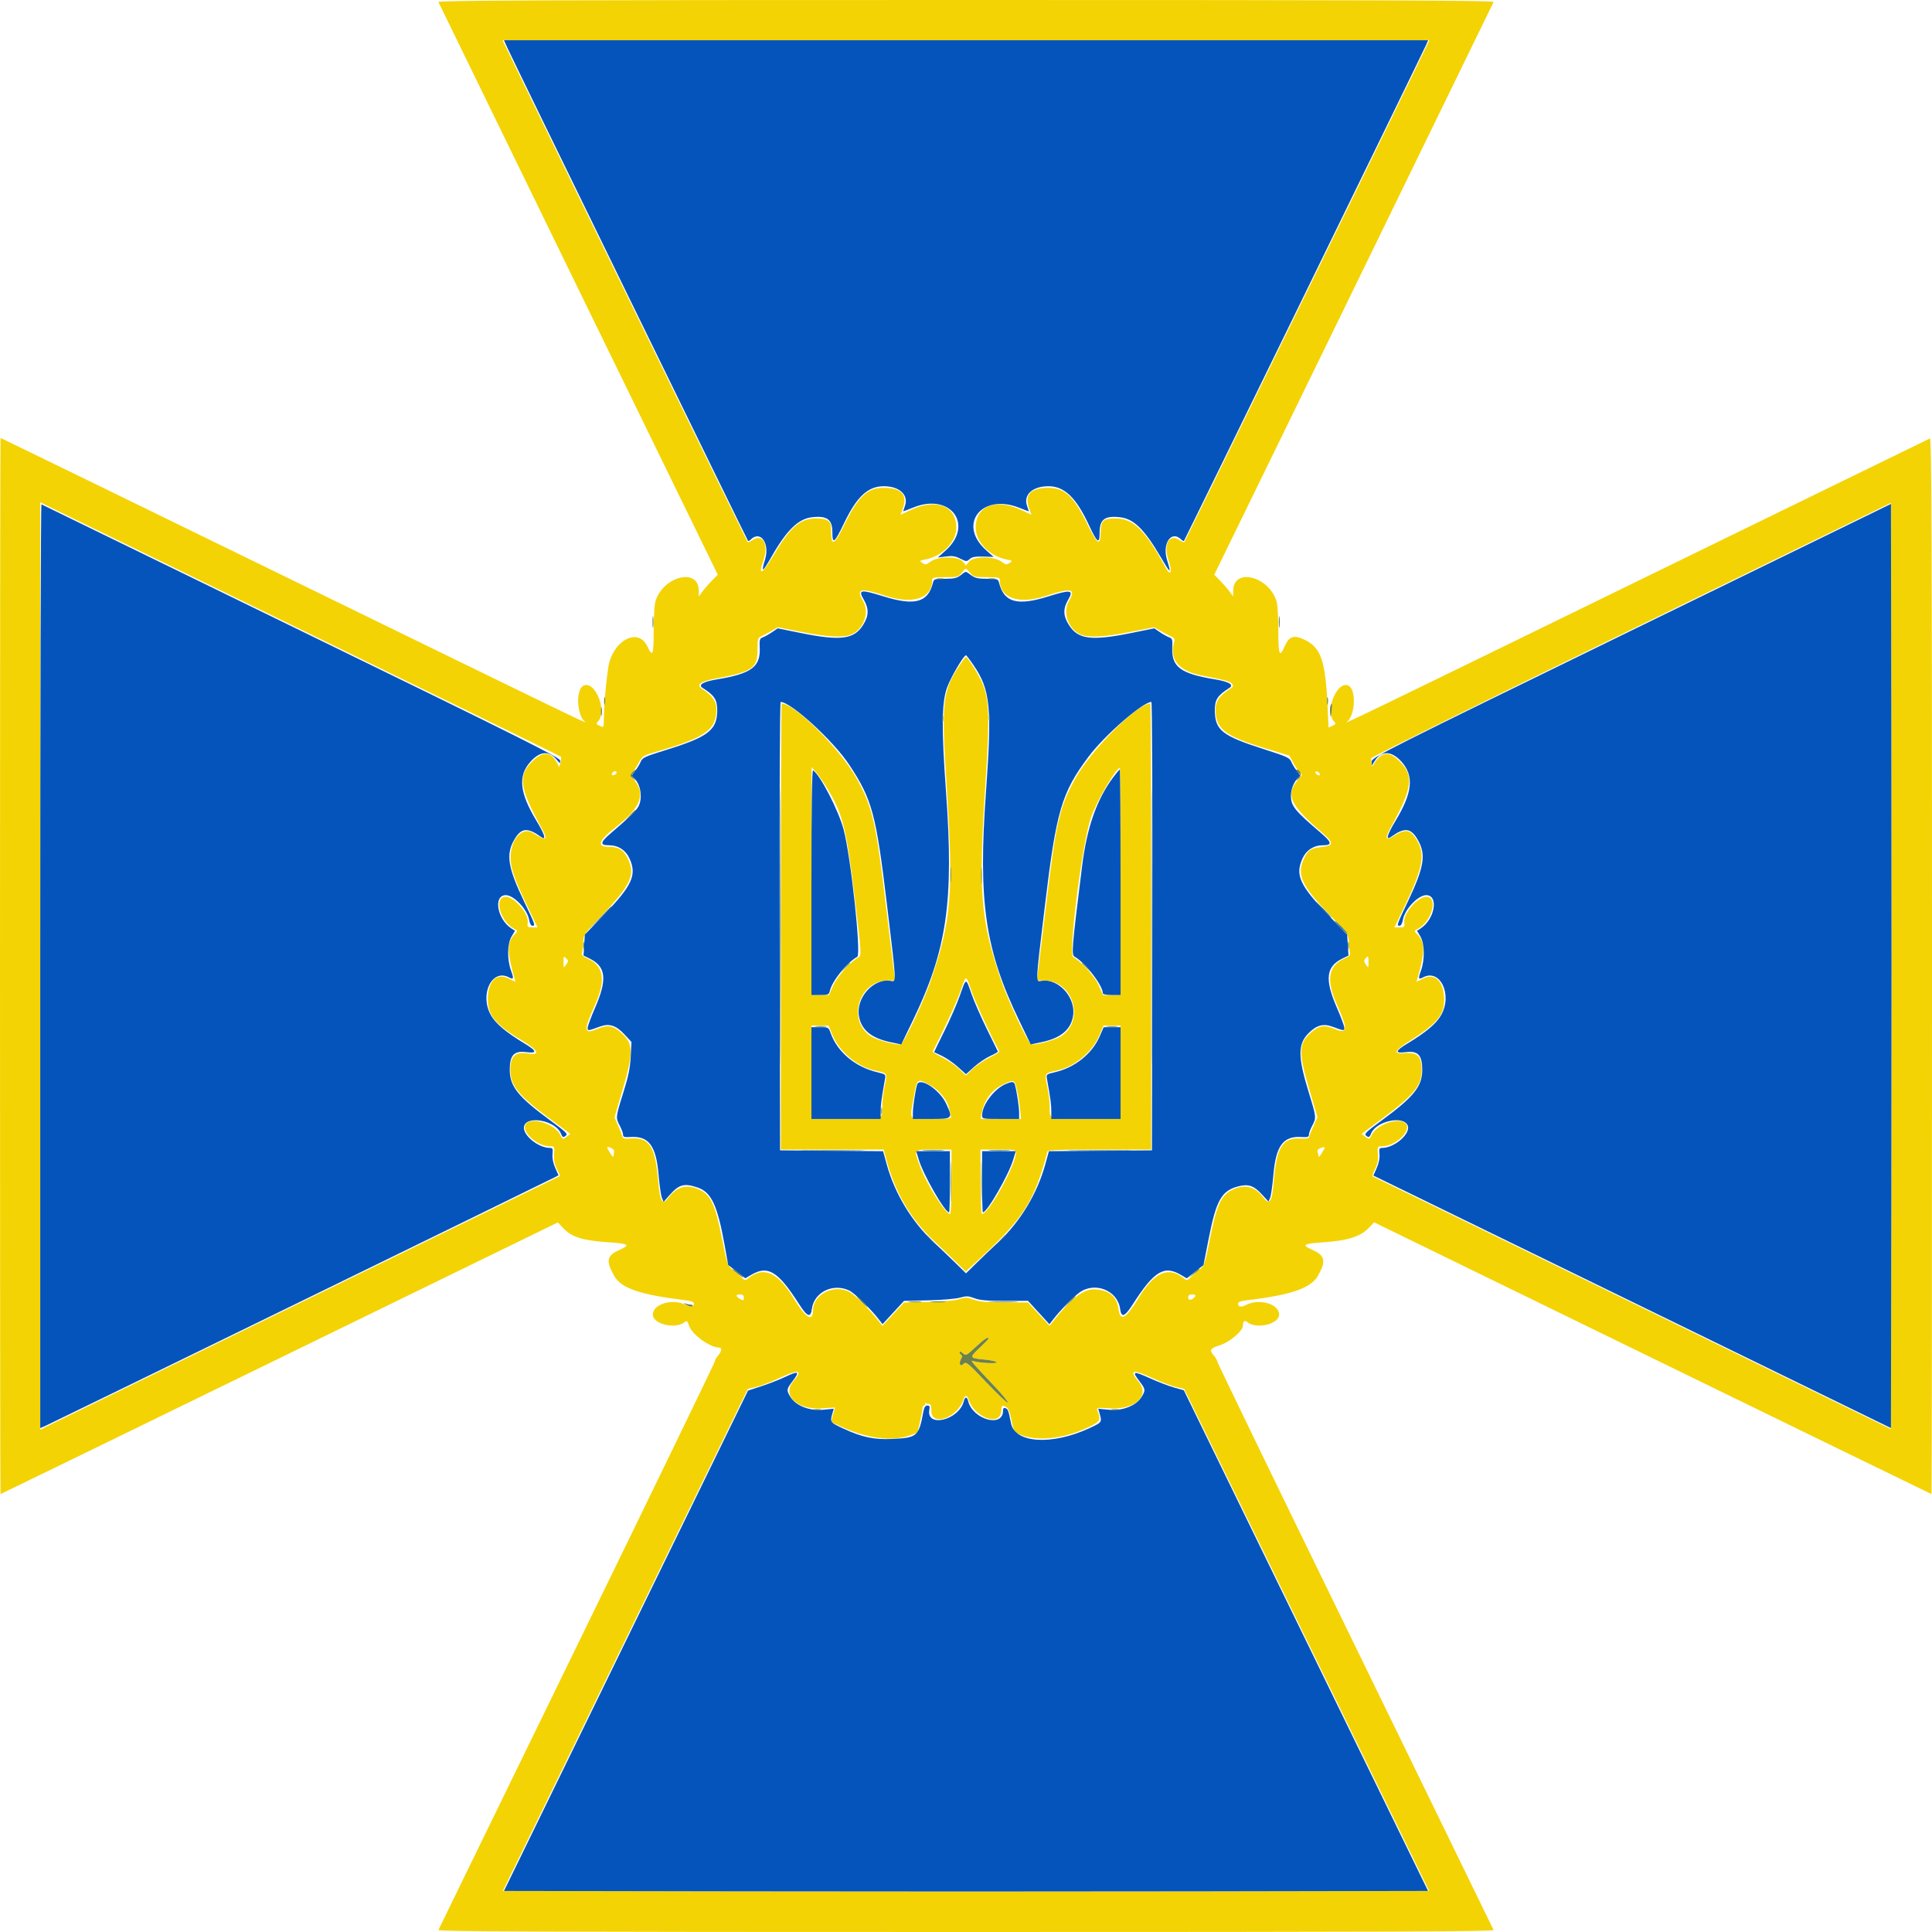 <svg id="svg" version="1.1" xmlns="http://www.w3.org/2000/svg" xmlns:xlink="http://www.w3.org/1999/xlink" width="400" height="400" viewBox="0, 0, 400,400"><g id="svgg"><path id="path0" d="M90.770 0.417 C 90.865 0.646,103.918 27.417,119.775 59.907 L 148.607 118.981 147.373 120.241 C 146.694 120.933,145.812 121.950,145.413 122.500 L 144.688 123.500 144.677 122.287 C 144.635 117.394,137.140 119.341,135.672 124.627 C 135.488 125.291,135.336 127.971,135.335 130.583 C 135.333 135.686,135.136 136.176,134.030 133.822 C 132.313 130.170,127.683 132.046,126.188 137.000 C 125.706 138.595,125.028 145.721,125.007 149.410 C 125.000 150.614,124.975 150.641,124.164 150.272 C 123.410 149.928,123.378 149.837,123.831 149.336 C 125.778 147.185,123.209 140.857,120.829 141.941 C 119.173 142.696,119.393 148.113,121.133 149.448 C 121.947 150.072,118.320 148.316,60.361 120.024 C 27.284 103.877,0.172 90.667,0.111 90.667 C 0.050 90.667,0.000 139.867,0.000 200.000 C 0.000 260.133,0.048 309.333,0.106 309.333 C 0.165 309.333,26.152 296.678,57.856 281.210 L 115.500 253.087 116.500 254.160 C 118.328 256.120,120.479 256.818,125.833 257.188 C 130.273 257.495,130.630 257.730,128.253 258.781 C 125.601 259.954,125.388 261.064,127.204 264.230 C 128.638 266.730,132.559 268.064,141.750 269.178 C 143.003 269.330,143.667 269.563,143.667 269.852 C 143.667 270.598,143.067 270.718,142.026 270.180 C 139.297 268.769,135.167 269.959,135.167 272.157 C 135.167 274.181,139.892 275.278,141.798 273.696 C 142.186 273.374,142.341 273.515,142.656 274.468 C 143.254 276.281,146.987 279.000,148.876 279.000 C 149.536 279.000,149.438 279.777,148.667 280.667 C 148.300 281.089,148.000 281.621,148.000 281.847 C 148.000 282.074,135.162 308.563,119.472 340.713 C 103.782 372.863,90.866 399.354,90.770 399.583 C 90.630 399.916,112.605 400.000,200.000 400.000 C 287.394 400.000,309.370 399.916,309.232 399.583 C 309.137 399.354,296.221 372.858,280.529 340.702 C 264.838 308.547,252.000 282.057,252.000 281.837 C 252.000 281.616,251.700 281.089,251.333 280.667 C 250.321 279.500,250.503 279.173,252.518 278.538 C 254.594 277.884,257.333 275.556,257.333 274.446 C 257.333 273.543,257.677 273.261,258.224 273.714 C 260.111 275.281,264.833 274.168,264.833 272.157 C 264.833 269.959,260.703 268.769,257.974 270.180 C 256.933 270.718,256.333 270.598,256.333 269.852 C 256.333 269.562,256.992 269.334,258.250 269.189 C 267.074 268.169,271.366 266.707,272.808 264.230 C 274.603 261.146,274.364 259.938,271.726 258.772 C 269.354 257.723,269.731 257.490,274.317 257.176 C 278.956 256.858,281.640 256.011,283.251 254.356 L 284.500 253.072 342.151 281.203 C 373.860 296.675,399.847 309.333,399.901 309.333 C 399.956 309.333,400.000 260.117,400.000 199.964 C 400.000 112.598,399.916 90.630,399.583 90.770 C 399.354 90.866,372.242 104.094,339.333 120.165 C 281.909 148.210,278.036 150.086,278.867 149.448 C 280.607 148.113,280.827 142.696,279.171 141.941 C 276.824 140.872,274.241 147.205,276.159 149.325 C 276.625 149.840,276.599 149.924,275.869 150.257 L 275.066 150.622 274.852 146.061 C 274.423 136.930,273.496 134.172,270.318 132.566 C 267.932 131.359,266.931 131.650,265.966 133.832 C 264.894 136.256,264.667 135.689,264.665 130.583 C 264.664 127.971,264.512 125.291,264.328 124.627 C 262.860 119.341,255.365 117.394,255.323 122.287 L 255.312 123.500 254.587 122.500 C 254.188 121.950,253.308 120.935,252.631 120.244 L 251.400 118.988 280.230 59.911 C 296.086 27.418,309.137 0.646,309.232 0.417 C 309.370 0.084,287.394 -0.000,200.000 -0.000 C 112.606 -0.000,90.630 0.084,90.770 0.417 M292.839 14.750 C 284.251 32.465,245.339 112.105,245.209 112.236 C 245.126 112.319,244.664 112.128,244.182 111.813 C 242.035 110.406,240.804 112.735,241.949 116.036 C 242.733 118.293,242.386 119.420,241.439 117.694 C 237.058 109.705,234.653 107.333,230.930 107.333 C 228.405 107.333,227.924 107.779,227.874 110.166 C 227.811 113.155,227.244 112.844,225.215 108.706 C 222.267 102.694,220.462 101.000,217.003 101.000 C 213.399 101.000,212.059 102.424,213.055 105.195 L 213.552 106.578 211.463 105.600 C 206.154 103.116,202.039 104.695,202.007 109.228 C 201.987 112.186,204.901 115.180,208.449 115.846 C 209.643 116.070,209.669 116.102,209.023 116.555 C 208.419 116.978,208.234 116.947,207.312 116.265 C 205.768 115.123,201.568 115.137,200.637 116.287 L 200.000 117.074 199.363 116.287 C 198.432 115.138,194.230 115.125,192.687 116.266 C 191.766 116.947,191.581 116.978,190.977 116.555 C 190.331 116.102,190.357 116.070,191.551 115.846 C 195.099 115.180,198.013 112.186,197.993 109.228 C 197.961 104.695,193.846 103.116,188.537 105.600 L 186.448 106.578 186.945 105.195 C 187.946 102.413,186.602 101.000,182.957 101.000 C 179.546 101.000,177.713 102.734,174.764 108.748 C 172.894 112.563,172.209 113.093,172.110 110.804 C 172.079 110.087,172.042 109.248,172.027 108.940 C 171.974 107.853,171.031 107.333,169.110 107.333 C 165.637 107.333,163.678 109.020,160.038 115.146 C 157.763 118.975,156.896 119.363,158.051 116.036 C 159.196 112.735,157.965 110.406,155.818 111.813 C 155.336 112.128,154.873 112.317,154.788 112.232 C 154.655 112.099,116.062 33.107,107.161 14.750 L 104.050 8.333 200.000 8.333 L 295.950 8.333 292.839 14.750 M63.667 130.999 C 92.358 144.979,115.942 156.515,116.075 156.633 C 116.207 156.752,116.196 157.296,116.049 157.841 L 115.783 158.833 115.352 158.000 C 114.157 155.686,112.555 155.474,110.510 157.360 C 107.144 160.462,107.443 162.965,112.202 171.560 C 113.547 173.989,113.096 174.198,110.310 172.438 C 108.303 171.171,105.987 173.454,105.736 176.947 C 105.566 179.316,106.309 181.616,109.171 187.583 L 111.288 192.000 110.211 192.000 C 109.191 192.000,109.141 191.942,109.261 190.911 C 109.469 189.128,106.464 185.667,104.707 185.667 C 102.179 185.667,103.503 190.729,106.442 192.302 C 107.250 192.735,107.252 192.748,106.617 193.383 C 104.941 195.059,104.922 196.955,106.524 202.557 L 106.731 203.281 105.359 202.603 C 102.784 201.329,101.000 203.106,101.000 206.946 C 101.000 210.191,102.690 212.240,107.898 215.308 C 111.432 217.390,112.025 218.558,109.329 218.127 C 106.666 217.702,105.667 218.629,105.667 221.526 C 105.667 224.740,107.311 226.777,113.761 231.558 L 118.088 234.764 117.294 235.364 C 116.506 235.960,116.496 235.956,115.933 234.862 C 114.955 232.962,110.981 231.452,109.311 232.345 C 107.187 233.482,110.733 237.334,113.903 237.333 C 114.813 237.333,114.831 237.370,114.718 239.002 C 114.633 240.229,114.791 241.035,115.317 242.043 C 115.709 242.797,115.987 243.450,115.932 243.494 C 115.878 243.538,92.358 255.014,63.667 268.997 C 34.975 282.980,10.787 294.778,9.917 295.216 L 8.333 296.011 8.333 200.000 L 8.333 103.989 9.917 104.784 C 10.787 105.222,34.975 117.018,63.667 130.999 M391.584 247.938 L 391.500 295.876 338.000 269.777 C 308.575 255.423,284.373 243.633,284.218 243.578 C 284.062 243.523,284.264 242.847,284.667 242.075 C 285.208 241.035,285.368 240.239,285.282 239.002 C 285.169 237.370,285.187 237.333,286.097 237.333 C 289.267 237.334,292.813 233.482,290.689 232.345 C 289.019 231.452,285.045 232.962,284.067 234.862 C 283.503 235.959,283.496 235.961,282.700 235.360 L 281.901 234.756 286.367 231.437 C 292.796 226.660,294.333 224.747,294.333 221.526 C 294.333 218.633,293.489 217.837,290.655 218.057 C 288.414 218.230,288.687 217.523,291.559 215.708 C 297.512 211.947,299.000 210.209,298.999 207.018 C 298.998 203.276,297.140 201.366,294.682 202.582 L 293.269 203.281 293.476 202.557 C 295.078 196.955,295.059 195.059,293.383 193.383 C 292.748 192.748,292.750 192.735,293.558 192.302 C 296.497 190.729,297.821 185.667,295.293 185.667 C 293.536 185.667,290.531 189.128,290.739 190.911 C 290.859 191.942,290.809 192.000,289.790 192.000 L 288.715 192.000 290.831 187.567 C 294.668 179.531,295.147 176.772,293.230 173.756 C 291.891 171.652,290.965 171.557,288.269 173.251 C 286.910 174.106,286.735 173.479,287.798 171.560 C 292.557 162.965,292.856 160.462,289.490 157.360 C 287.421 155.452,285.974 155.689,284.436 158.188 C 284.054 158.809,284.037 158.805,283.970 158.083 C 283.931 157.671,283.885 157.176,283.867 156.983 C 283.848 156.790,308.058 144.818,337.667 130.379 L 391.500 104.125 391.584 152.062 C 391.631 178.428,391.631 221.572,391.584 247.938 M200.820 118.583 C 201.559 119.443,201.776 119.500,204.303 119.500 C 206.710 119.500,206.999 119.566,206.999 120.121 C 207.004 123.868,210.987 125.217,216.578 123.366 C 221.859 121.617,222.850 121.854,221.292 124.496 C 219.939 126.788,221.200 130.300,223.763 131.382 C 225.378 132.063,228.632 131.888,234.069 130.826 L 238.972 129.868 240.236 130.601 C 240.931 131.004,241.912 131.516,242.416 131.740 C 243.110 132.047,243.282 132.304,243.125 132.798 C 241.980 136.405,243.967 138.902,248.727 139.840 C 253.961 140.871,254.630 141.054,255.053 141.564 C 255.426 142.014,255.369 142.170,254.662 142.622 C 252.537 143.984,251.667 145.201,251.667 146.811 C 251.667 150.953,253.514 152.379,262.333 155.047 L 266.955 156.445 267.808 158.013 C 268.277 158.875,268.893 159.773,269.175 160.007 C 269.633 160.387,269.617 160.509,269.027 161.138 C 266.002 164.358,266.891 166.518,273.616 172.289 C 276.216 174.520,276.210 175.089,273.584 175.372 C 271.369 175.611,270.786 176.006,269.954 177.833 C 268.452 181.137,269.454 183.320,275.249 189.372 C 279.142 193.437,279.203 193.525,279.280 195.167 C 279.323 196.083,279.428 197.067,279.514 197.352 C 279.620 197.704,279.263 198.050,278.396 198.432 C 274.929 199.962,274.491 202.944,276.938 208.333 C 279.121 213.138,278.984 214.172,276.317 213.025 C 274.204 212.116,273.059 212.314,271.314 213.890 C 268.819 216.144,268.807 217.873,271.225 226.070 L 272.770 231.306 271.885 233.278 C 271.398 234.363,271.000 235.381,271.000 235.542 C 271.001 235.702,270.213 235.785,269.250 235.725 C 265.591 235.499,264.329 237.461,263.753 244.271 C 263.357 248.963,262.895 249.691,261.486 247.845 C 259.745 245.562,257.612 245.093,254.987 246.417 C 252.801 247.519,251.855 249.648,250.506 256.493 C 249.505 261.575,249.347 262.059,248.461 262.743 C 247.932 263.151,247.105 263.871,246.623 264.344 C 245.769 265.180,245.726 265.187,245.007 264.605 C 241.911 262.098,238.921 263.445,235.684 268.805 C 233.105 273.075,231.938 273.703,231.578 271.016 C 231.222 268.364,229.530 267.006,226.504 266.946 C 224.305 266.901,221.749 268.873,218.227 273.333 L 217.305 274.500 215.069 272.079 L 212.833 269.659 208.045 269.663 C 204.358 269.666,202.885 269.535,201.643 269.094 C 200.214 268.586,199.867 268.574,198.598 268.984 C 197.730 269.264,195.198 269.493,192.167 269.565 L 187.167 269.683 184.931 272.091 L 182.695 274.500 181.773 273.333 C 180.081 271.191,177.225 268.321,176.083 267.615 C 172.971 265.692,168.338 267.871,168.335 271.260 C 168.332 273.837,166.784 272.891,164.316 268.805 C 161.079 263.445,158.089 262.098,154.993 264.605 C 154.274 265.187,154.231 265.180,153.377 264.344 C 152.895 263.871,152.068 263.151,151.539 262.743 C 150.653 262.059,150.495 261.575,149.494 256.493 C 148.145 249.648,147.199 247.519,145.013 246.417 C 142.388 245.093,140.255 245.562,138.514 247.845 C 137.136 249.652,136.653 248.950,136.285 244.610 C 135.668 237.310,134.431 235.406,130.511 235.718 C 129.218 235.821,128.967 235.740,128.813 235.169 C 128.714 234.801,128.315 233.788,127.927 232.918 L 127.221 231.337 128.765 226.085 C 131.176 217.885,131.167 216.132,128.701 213.904 C 126.936 212.310,125.801 212.113,123.663 213.033 C 120.861 214.239,120.770 213.393,123.140 208.167 C 125.503 202.954,125.028 199.943,121.604 198.432 C 120.737 198.050,120.380 197.704,120.486 197.352 C 120.572 197.067,120.678 196.085,120.721 195.170 C 120.798 193.534,120.865 193.438,124.772 189.337 C 130.686 183.129,131.615 181.020,129.917 177.655 C 129.052 175.941,128.071 175.345,126.103 175.338 C 123.453 175.329,123.853 174.086,127.390 171.333 C 132.844 167.089,133.857 164.208,130.973 161.138 C 130.383 160.509,130.367 160.387,130.825 160.007 C 131.107 159.773,131.723 158.875,132.192 158.013 C 133.038 156.459,133.075 156.436,136.273 155.516 C 146.032 152.707,148.333 151.046,148.333 146.811 C 148.333 145.203,147.492 144.023,145.333 142.607 C 144.045 141.761,145.020 141.067,148.362 140.448 C 155.740 139.082,156.833 138.324,156.833 134.569 C 156.833 132.240,156.886 132.060,157.667 131.709 C 158.125 131.502,159.069 131.004,159.764 130.601 L 161.028 129.868 165.931 130.826 C 171.368 131.888,174.622 132.063,176.237 131.382 C 178.800 130.300,180.061 126.788,178.708 124.496 C 177.150 121.855,178.094 121.624,183.364 123.361 C 189.004 125.220,192.996 123.877,193.001 120.121 C 193.001 119.566,193.290 119.500,195.700 119.500 C 198.230 119.500,198.445 119.444,199.116 118.604 C 200.007 117.492,199.883 117.493,200.820 118.583 M198.779 137.584 C 195.083 143.130,194.868 145.116,196.022 163.100 C 197.436 185.147,196.978 190.622,192.666 203.177 C 191.214 207.404,187.163 215.958,186.491 216.216 C 185.834 216.469,181.633 215.367,180.439 214.629 C 175.273 211.436,177.729 203.000,183.824 203.000 L 185.341 203.000 185.160 201.750 C 185.061 201.063,184.235 194.301,183.326 186.725 C 181.350 170.273,180.630 167.149,177.477 161.377 C 174.177 155.335,164.559 145.667,161.849 145.667 C 161.749 145.667,161.667 166.442,161.667 191.833 L 161.667 238.000 172.320 238.000 L 182.974 238.000 183.332 239.417 C 185.125 246.520,188.379 252.215,193.284 256.833 C 194.842 258.300,196.980 260.346,198.034 261.380 L 199.952 263.260 202.707 260.713 C 211.950 252.170,214.105 248.776,216.868 238.417 C 216.954 238.094,219.396 238.000,227.656 238.000 L 238.333 238.000 238.333 191.833 C 238.333 166.442,238.251 145.667,238.151 145.667 C 235.456 145.667,225.805 155.369,222.523 161.377 C 219.370 167.149,218.650 170.273,216.674 186.725 C 215.765 194.301,214.939 201.063,214.840 201.750 L 214.659 203.000 216.176 203.000 C 222.271 203.000,224.727 211.436,219.561 214.629 C 218.367 215.367,214.166 216.469,213.509 216.216 C 212.837 215.958,208.786 207.404,207.334 203.177 C 203.013 190.594,202.539 184.882,203.987 162.833 C 204.994 147.492,204.852 144.365,202.973 140.573 C 202.176 138.965,200.249 136.001,200.000 136.001 C 199.908 136.001,199.359 136.713,198.779 137.584 M171.349 163.339 C 174.533 168.653,175.276 171.655,177.017 186.231 C 178.342 197.315,178.376 197.837,177.797 198.161 C 176.094 199.113,173.357 202.150,172.521 204.013 L 171.629 206.000 169.815 206.000 L 168.000 206.000 168.014 182.417 L 168.027 158.833 169.037 160.000 C 169.593 160.642,170.633 162.144,171.349 163.339 M232.000 182.500 L 232.000 206.000 230.185 206.000 L 228.371 206.000 227.479 204.013 C 226.641 202.146,223.907 199.115,222.196 198.156 C 221.122 197.554,224.087 174.277,225.881 169.229 C 227.125 165.727,231.047 159.000,231.844 159.000 C 231.930 159.000,232.000 169.575,232.000 182.500 M127.667 159.964 C 127.667 160.128,127.442 160.348,127.167 160.454 C 126.659 160.649,126.484 160.294,126.889 159.889 C 127.207 159.570,127.667 159.615,127.667 159.964 M273.257 160.271 C 273.338 160.515,273.186 160.589,272.861 160.465 C 272.571 160.353,272.333 160.116,272.333 159.937 C 272.333 159.498,273.091 159.773,273.257 160.271 M117.207 199.710 C 116.670 200.478,116.667 200.475,116.667 199.169 C 116.667 197.959,116.709 197.899,117.207 198.398 C 117.706 198.896,117.706 198.998,117.207 199.710 M283.333 199.241 C 283.333 200.469,283.328 200.474,282.804 199.727 C 282.385 199.128,282.359 198.870,282.679 198.486 C 283.263 197.782,283.333 197.863,283.333 199.241 M201.163 205.241 C 201.910 207.441,205.016 214.168,206.915 217.699 C 206.973 217.808,206.059 218.372,204.882 218.951 C 203.705 219.530,202.122 220.606,201.365 221.342 L 199.987 222.679 198.577 221.321 C 197.801 220.574,196.224 219.499,195.073 218.931 C 193.921 218.363,193.027 217.808,193.085 217.699 C 194.984 214.168,198.090 207.441,198.837 205.241 C 200.043 201.688,199.957 201.688,201.163 205.241 M172.310 214.181 C 173.818 217.820,177.519 220.891,181.364 221.695 C 183.748 222.193,183.736 222.172,183.170 224.847 C 182.899 226.123,182.676 227.942,182.672 228.889 C 182.662 231.856,183.178 231.667,175.131 231.667 L 168.000 231.667 168.000 222.000 L 168.000 212.333 169.772 212.333 L 171.544 212.333 172.310 214.181 M232.000 222.000 L 232.000 231.667 224.869 231.667 C 216.847 231.667,217.333 231.839,217.333 228.995 C 217.333 228.105,217.105 226.291,216.826 224.963 C 216.242 222.188,216.238 222.196,218.636 221.695 C 222.481 220.891,226.182 217.820,227.690 214.181 L 228.456 212.333 230.228 212.333 L 232.000 212.333 232.000 222.000 M192.931 224.890 C 194.577 225.835,196.192 227.891,196.503 229.436 C 196.620 230.021,196.790 230.762,196.881 231.083 C 197.031 231.617,196.686 231.667,192.856 231.667 C 187.976 231.667,188.318 232.085,189.177 227.162 C 189.880 223.132,189.873 223.136,192.931 224.890 M210.564 225.692 C 210.784 226.684,211.065 228.434,211.188 229.581 L 211.411 231.667 207.214 231.667 L 203.017 231.667 203.220 230.583 C 203.761 227.706,205.331 225.615,207.820 224.456 C 209.956 223.461,210.081 223.518,210.564 225.692 M127.133 238.288 C 127.115 238.496,127.077 238.929,127.049 239.250 C 127.012 239.670,126.812 239.528,126.332 238.742 C 125.494 237.368,125.500 237.293,126.417 237.632 C 126.829 237.785,127.152 238.080,127.133 238.288 M273.686 238.712 C 273.310 239.329,273.002 239.658,273.001 239.444 C 273.001 239.230,272.909 238.818,272.798 238.529 C 272.663 238.177,272.855 237.907,273.382 237.708 C 274.446 237.306,274.478 237.413,273.686 238.712 M197.000 244.667 C 197.000 248.613,196.872 251.333,196.686 251.333 C 195.745 251.333,191.897 245.248,190.516 241.576 C 189.132 237.896,189.050 238.000,193.333 238.000 L 197.000 238.000 197.000 244.667 M210.333 238.659 C 210.333 241.158,204.698 251.333,203.314 251.333 C 203.128 251.333,203.000 248.613,203.000 244.667 L 203.000 238.000 206.667 238.000 C 210.097 238.000,210.333 238.042,210.333 238.659 M154.000 268.678 C 154.000 269.247,153.895 269.301,153.352 269.010 C 152.312 268.453,152.220 268.000,153.147 268.000 C 153.783 268.000,154.000 268.173,154.000 268.678 M247.501 268.332 C 246.997 269.147,246.000 269.378,246.000 268.678 C 246.000 268.173,246.217 268.000,246.853 268.000 C 247.334 268.000,247.617 268.145,247.501 268.332 M204.667 277.148 C 204.667 277.229,203.845 278.073,202.840 279.023 C 200.632 281.111,200.665 281.192,203.829 281.489 C 205.206 281.618,206.333 281.878,206.333 282.067 C 206.333 282.404,202.540 282.163,201.359 281.751 C 200.785 281.552,201.738 282.656,205.923 287.043 C 207.432 288.624,208.660 290.124,208.652 290.376 C 208.644 290.628,206.709 288.810,204.351 286.336 C 200.116 281.893,200.056 281.846,199.384 282.454 C 198.670 283.100,198.473 282.123,199.110 281.092 C 199.239 280.884,199.192 280.619,199.005 280.503 C 198.819 280.388,198.667 280.130,198.667 279.929 C 198.667 279.728,198.963 279.831,199.325 280.159 C 199.965 280.738,200.039 280.703,202.010 278.877 C 203.792 277.228,204.667 276.658,204.667 277.148 M165.333 284.373 C 165.333 284.578,164.883 285.258,164.333 285.884 C 161.768 288.806,164.933 291.910,170.146 291.585 L 172.911 291.413 172.464 292.896 L 172.018 294.379 174.505 295.513 C 179.573 297.822,184.678 298.460,188.228 297.228 L 189.955 296.628 190.478 294.331 C 190.765 293.068,191.000 291.802,191.000 291.518 C 191.000 291.233,191.145 291.000,191.323 291.000 C 191.500 291.000,191.600 290.813,191.544 290.583 C 191.488 290.354,191.506 290.279,191.582 290.417 C 191.659 290.554,191.972 290.666,192.278 290.666 C 192.708 290.666,192.833 290.981,192.833 292.070 C 192.833 295.478,198.271 293.538,199.491 289.695 C 199.612 289.313,199.841 289.000,200.000 289.000 C 200.159 289.000,200.388 289.313,200.509 289.695 C 201.693 293.426,207.005 295.428,207.270 292.242 C 207.383 290.882,207.424 290.847,208.331 291.332 C 208.738 291.550,209.084 292.327,209.332 293.582 C 209.928 296.587,209.929 296.588,211.766 297.227 C 215.392 298.488,220.948 297.715,225.775 295.279 C 227.837 294.238,227.949 293.970,227.168 291.952 C 226.978 291.462,227.255 291.423,229.788 291.581 C 235.035 291.908,238.185 288.918,235.680 285.987 C 233.640 283.601,234.539 283.431,238.803 285.398 C 240.470 286.167,242.583 286.965,243.500 287.171 L 245.167 287.545 270.531 339.523 L 295.895 391.500 247.948 391.584 C 221.576 391.631,178.424 391.631,152.053 391.584 L 104.106 391.500 129.470 339.522 L 154.833 287.544 156.500 287.171 C 157.417 286.966,159.517 286.171,161.167 285.404 C 164.225 283.982,165.333 283.708,165.333 284.373 " stroke="none" fill="#f4d304" fill-rule="evenodd"></path><path id="path1" d="M105.136 10.083 C 106.237 12.511,154.703 111.799,154.873 111.978 C 154.949 112.057,155.189 111.945,155.406 111.728 C 157.437 109.696,159.433 112.467,158.394 115.874 C 157.531 118.700,157.849 118.552,159.738 115.248 C 162.891 109.736,165.279 107.408,168.109 107.089 C 171.248 106.735,172.333 107.532,172.333 110.190 C 172.333 112.802,172.761 112.463,174.789 108.244 C 177.410 102.793,179.709 100.667,182.983 100.667 C 186.213 100.667,188.155 102.454,187.370 104.706 C 187.166 105.289,187.000 105.801,187.000 105.844 C 187.000 105.887,187.938 105.541,189.083 105.074 C 196.790 101.935,201.773 108.662,195.725 114.040 L 194.167 115.425 195.843 115.211 C 197.161 115.042,197.798 115.139,198.821 115.661 C 200.058 116.291,200.156 116.295,200.760 115.749 C 201.244 115.311,201.917 115.187,203.555 115.232 L 205.714 115.292 204.229 113.985 C 198.107 108.597,203.237 101.985,211.083 105.149 C 212.137 105.575,213.000 105.887,213.000 105.844 C 213.000 105.801,212.834 105.289,212.630 104.706 C 211.840 102.439,213.788 100.667,217.068 100.667 C 220.380 100.667,222.799 102.996,225.475 108.762 C 227.192 112.460,227.667 112.770,227.667 110.190 C 227.667 107.532,228.752 106.735,231.891 107.089 C 234.739 107.410,236.925 109.558,240.360 115.410 C 242.377 118.847,242.534 118.913,241.629 115.946 C 240.568 112.470,242.537 109.670,244.594 111.728 C 244.811 111.945,245.051 112.057,245.127 111.978 C 245.291 111.806,294.512 10.994,295.202 9.417 L 295.676 8.333 200.009 8.333 L 104.342 8.333 105.136 10.083 M8.333 199.985 L 8.333 295.676 9.417 295.202 C 10.566 294.700,113.653 244.388,114.897 243.722 L 115.628 243.331 114.949 241.796 C 114.521 240.829,114.316 239.781,114.394 238.964 C 114.499 237.858,114.422 237.667,113.868 237.667 C 111.308 237.667,107.936 234.767,108.529 233.074 C 109.294 230.890,115.024 232.062,116.101 234.623 C 116.462 235.483,116.586 235.550,117.102 235.172 C 117.632 234.786,117.308 234.460,113.936 231.983 C 107.214 227.045,105.518 224.911,105.537 221.418 C 105.553 218.448,106.428 217.519,108.917 217.830 C 111.268 218.123,111.186 217.620,108.630 216.069 C 104.709 213.690,102.665 211.973,101.653 210.209 C 99.215 205.958,101.829 200.458,105.384 202.360 C 106.340 202.872,106.412 202.634,105.806 200.969 C 104.973 198.680,105.013 195.427,105.892 193.939 L 106.618 192.711 105.855 192.212 C 102.908 190.280,102.093 185.333,104.722 185.333 C 106.416 185.333,109.207 188.298,109.560 190.470 C 109.673 191.166,109.945 191.667,110.210 191.667 C 110.884 191.667,110.852 191.573,108.513 186.669 C 105.117 179.551,104.700 176.875,106.504 173.796 C 107.905 171.406,109.211 171.264,111.917 173.209 C 113.185 174.120,112.865 172.922,111.030 169.880 C 107.574 164.151,107.210 160.682,109.762 157.776 C 111.748 155.513,113.646 155.339,115.238 157.271 C 115.922 158.101,115.977 158.116,115.988 157.475 C 115.998 156.884,108.248 153.005,62.417 130.665 C 32.946 116.301,8.721 104.490,8.583 104.421 C 8.446 104.351,8.333 147.355,8.333 199.985 M337.750 130.560 C 286.937 155.350,284.000 156.830,284.006 157.641 L 284.011 158.500 284.688 157.444 C 286.047 155.322,288.197 155.451,290.238 157.776 C 292.790 160.682,292.426 164.151,288.970 169.880 C 287.135 172.922,286.815 174.120,288.083 173.209 C 290.789 171.264,292.095 171.406,293.496 173.796 C 295.299 176.873,294.904 179.415,291.506 186.605 C 289.140 191.610,289.121 191.667,289.790 191.667 C 290.055 191.667,290.327 191.166,290.440 190.470 C 290.793 188.298,293.584 185.333,295.278 185.333 C 297.907 185.333,297.092 190.280,294.145 192.212 L 293.382 192.711 294.093 193.917 C 294.964 195.393,295.013 198.732,294.196 200.969 C 293.588 202.634,293.660 202.872,294.616 202.360 C 298.171 200.458,300.785 205.958,298.347 210.209 C 297.335 211.973,295.291 213.690,291.370 216.069 C 288.814 217.620,288.732 218.123,291.083 217.830 C 293.572 217.519,294.447 218.448,294.463 221.418 C 294.482 224.911,292.786 227.045,286.064 231.983 C 282.692 234.460,282.368 234.786,282.898 235.172 C 283.414 235.550,283.538 235.483,283.899 234.623 C 284.976 232.062,290.706 230.890,291.471 233.074 C 292.064 234.767,288.692 237.667,286.132 237.667 C 285.578 237.667,285.501 237.858,285.606 238.964 C 285.685 239.787,285.477 240.832,285.038 241.825 L 284.346 243.389 291.756 247.001 C 295.832 248.987,319.942 260.749,345.333 273.138 L 391.500 295.664 391.584 247.832 C 391.631 221.524,391.631 178.476,391.584 152.168 L 391.500 104.336 337.750 130.560 M198.895 119.100 C 198.138 119.688,197.512 119.830,195.661 119.831 C 193.492 119.833,193.354 119.879,193.157 120.667 C 192.132 124.755,189.404 125.497,182.873 123.463 C 178.162 121.996,177.629 122.081,178.817 124.108 C 179.942 126.029,179.906 127.492,178.686 129.416 C 176.805 132.382,174.042 132.732,165.758 131.055 L 161.016 130.094 159.846 130.890 C 159.202 131.327,158.345 131.807,157.941 131.957 C 157.289 132.198,157.217 132.436,157.293 134.086 C 157.478 138.078,155.593 139.478,148.446 140.656 C 145.581 141.129,144.467 141.793,145.477 142.428 C 147.909 143.959,148.500 144.866,148.495 147.059 C 148.485 151.165,146.659 152.571,137.766 155.321 C 133.418 156.665,132.999 156.865,132.624 157.770 C 132.399 158.312,131.868 159.168,131.444 159.672 C 130.754 160.492,130.727 160.636,131.191 161.021 C 132.615 162.202,133.117 165.162,132.196 166.944 C 131.733 167.838,130.277 169.255,126.547 172.438 C 124.243 174.403,124.135 175.000,126.083 175.001 C 127.995 175.003,129.553 176.010,130.345 177.757 C 131.888 181.155,130.886 183.355,125.044 189.402 L 121.086 193.500 120.950 195.667 L 120.813 197.833 122.156 198.500 C 125.475 200.148,125.750 202.819,123.202 208.667 C 122.364 210.592,121.675 212.447,121.672 212.789 C 121.666 213.457,121.730 213.450,124.209 212.538 C 126.141 211.827,127.569 212.292,129.334 214.206 L 130.743 215.735 130.584 218.784 C 130.463 221.113,130.099 222.874,129.046 226.234 C 127.457 231.306,127.444 231.428,128.333 233.087 C 128.700 233.771,129.000 234.594,129.000 234.915 C 129.000 235.404,129.259 235.484,130.583 235.403 C 134.331 235.172,135.845 237.222,136.356 243.223 C 136.542 245.392,136.850 247.540,137.043 247.997 L 137.392 248.828 138.613 247.444 C 140.594 245.198,141.649 244.913,144.450 245.868 C 147.269 246.828,148.547 249.550,150.010 257.701 L 150.764 261.901 152.541 263.277 L 154.319 264.652 155.526 263.941 C 158.987 261.899,161.069 263.170,165.445 270.000 C 167.155 272.668,167.834 272.914,168.096 270.961 C 168.560 267.507,172.478 265.597,175.833 267.189 C 176.885 267.688,180.340 271.059,181.954 273.160 L 182.717 274.154 184.942 271.744 L 187.167 269.335 192.167 269.222 C 194.920 269.159,197.870 268.911,198.732 268.669 C 200.095 268.286,200.485 268.301,201.743 268.781 C 202.853 269.205,204.311 269.331,208.011 269.325 L 212.833 269.316 215.052 271.742 L 217.271 274.167 218.045 273.167 C 219.472 271.323,222.155 268.577,223.467 267.617 C 226.664 265.279,231.393 267.154,231.904 270.961 C 232.166 272.914,232.845 272.668,234.555 270.000 C 238.934 263.166,241.013 261.898,244.481 263.945 L 245.694 264.660 247.430 263.290 L 249.167 261.919 250.245 256.443 C 251.818 248.462,252.911 246.524,256.353 245.626 C 258.446 245.079,259.580 245.457,261.225 247.248 L 262.630 248.779 262.968 247.973 C 263.155 247.529,263.458 245.392,263.644 243.223 C 264.155 237.222,265.669 235.172,269.417 235.403 C 270.741 235.484,271.000 235.404,271.000 234.915 C 271.000 234.594,271.300 233.771,271.667 233.087 C 272.554 231.432,272.542 231.314,270.979 226.234 C 268.694 218.805,268.673 216.213,270.880 213.953 C 272.514 212.279,273.957 211.863,275.791 212.538 C 278.270 213.450,278.334 213.457,278.328 212.789 C 278.325 212.447,277.636 210.592,276.798 208.667 C 274.250 202.819,274.525 200.148,277.844 198.500 L 279.187 197.833 279.050 195.667 L 278.914 193.500 274.956 189.402 C 269.114 183.355,268.112 181.155,269.655 177.757 C 270.447 176.010,272.005 175.003,273.917 175.001 C 275.865 175.000,275.757 174.403,273.453 172.438 C 267.967 167.756,267.243 166.842,267.274 164.633 C 267.292 163.297,267.960 161.725,268.809 161.021 C 269.273 160.636,269.246 160.492,268.556 159.672 C 268.132 159.168,267.603 158.318,267.382 157.784 C 267.012 156.891,266.537 156.670,261.573 155.081 C 252.991 152.332,251.550 151.182,251.517 147.058 C 251.499 144.864,252.084 143.963,254.523 142.428 C 255.533 141.793,254.419 141.129,251.554 140.656 C 244.407 139.478,242.522 138.078,242.707 134.086 C 242.783 132.436,242.711 132.198,242.059 131.957 C 241.655 131.807,240.798 131.327,240.154 130.890 L 238.984 130.094 234.242 131.055 C 225.958 132.732,223.195 132.382,221.314 129.416 C 220.099 127.500,220.058 126.029,221.167 124.135 C 222.342 122.131,221.689 122.030,217.022 123.493 C 210.621 125.500,207.863 124.734,206.843 120.667 C 206.646 119.879,206.508 119.833,204.342 119.831 C 202.492 119.830,201.856 119.685,201.039 119.081 C 199.844 118.198,200.057 118.197,198.895 119.100 M201.596 137.767 C 205.050 142.860,205.404 146.486,204.145 163.833 C 202.485 186.710,203.926 196.634,211.050 211.369 L 213.403 216.237 215.575 215.782 C 219.606 214.937,221.677 213.232,222.162 210.358 C 222.798 206.595,219.204 202.552,215.681 203.069 C 214.368 203.262,214.325 204.279,216.331 187.553 C 218.693 167.857,219.774 164.157,225.345 156.695 C 228.672 152.240,236.599 145.333,238.386 145.333 C 238.542 145.333,238.631 166.221,238.584 191.750 L 238.500 238.167 227.833 238.257 L 217.167 238.347 216.412 241.090 C 214.759 247.102,211.227 252.953,206.710 257.163 C 205.331 258.448,203.257 260.430,202.102 261.567 L 200.000 263.633 197.898 261.567 C 196.743 260.430,194.669 258.448,193.290 257.163 C 188.773 252.953,185.241 247.102,183.588 241.090 L 182.833 238.347 172.167 238.257 L 161.500 238.167 161.416 191.750 C 161.367 165.376,161.457 145.333,161.623 145.333 C 163.762 145.333,172.542 153.371,175.824 158.333 C 180.591 165.543,181.383 168.490,183.663 187.500 C 185.676 204.285,185.632 203.262,184.319 203.069 C 180.796 202.552,177.202 206.595,177.838 210.358 C 178.323 213.232,180.394 214.937,184.425 215.782 L 186.597 216.237 188.950 211.369 C 196.074 196.634,197.515 186.710,195.855 163.833 C 194.907 150.774,194.963 145.431,196.079 142.351 C 196.864 140.185,199.515 135.667,200.000 135.667 C 200.095 135.667,200.813 136.612,201.596 137.767 M168.000 182.647 L 168.000 206.000 169.797 206.000 C 171.469 206.000,171.610 205.938,171.819 205.106 C 172.347 203.000,175.347 199.292,177.493 198.091 C 178.344 197.615,176.133 177.148,174.640 171.673 C 173.547 167.667,169.780 160.394,168.335 159.501 C 168.112 159.363,168.000 167.088,168.000 182.647 M230.493 160.917 C 227.069 165.512,225.036 171.310,224.036 179.333 C 221.898 196.476,221.799 197.694,222.511 198.091 C 224.697 199.310,228.333 204.028,228.333 205.646 C 228.333 205.853,229.094 206.000,230.167 206.000 L 232.000 206.000 232.000 182.667 C 232.000 169.833,231.926 159.333,231.837 159.333 C 231.747 159.333,231.142 160.046,230.493 160.917 M198.724 206.146 C 198.114 207.876,196.656 211.205,195.484 213.545 C 194.312 215.884,193.387 217.819,193.427 217.845 C 193.467 217.871,194.210 218.228,195.077 218.639 C 195.944 219.050,197.407 220.063,198.327 220.891 L 200.000 222.395 201.678 220.886 C 202.602 220.056,204.105 219.039,205.019 218.626 C 205.933 218.213,206.640 217.791,206.590 217.687 C 206.541 217.584,205.504 215.475,204.287 213.000 C 203.070 210.525,201.645 207.263,201.121 205.751 C 199.946 202.366,200.064 202.347,198.724 206.146 M168.000 222.167 L 168.000 231.667 175.167 231.667 L 182.333 231.667 182.335 230.083 C 182.337 228.685,182.513 227.362,183.219 223.459 C 183.404 222.436,183.376 222.410,181.620 221.996 C 177.092 220.929,173.376 217.815,171.980 213.917 C 171.540 212.686,171.506 212.667,169.766 212.667 L 168.000 212.667 168.000 222.167 M227.700 214.525 C 226.119 218.176,222.565 221.028,218.380 222.002 C 216.623 222.410,216.596 222.435,216.781 223.459 C 217.487 227.362,217.663 228.685,217.665 230.083 L 217.667 231.667 224.833 231.667 L 232.000 231.667 232.000 222.167 L 232.000 212.667 230.250 212.672 L 228.500 212.678 227.700 214.525 M189.874 224.583 C 189.502 225.858,189.000 229.193,189.000 230.395 L 189.000 231.667 192.833 231.667 C 197.269 231.667,197.329 231.604,195.878 228.486 C 194.526 225.583,190.372 222.883,189.874 224.583 M208.167 224.463 C 205.787 225.502,203.346 228.764,203.337 230.917 C 203.333 231.651,203.413 231.667,207.167 231.667 L 211.000 231.667 211.000 230.395 C 211.000 229.193,210.498 225.858,210.126 224.583 C 209.925 223.896,209.522 223.871,208.167 224.463 M190.222 240.081 C 191.157 243.232,195.623 251.000,196.499 251.000 C 196.591 251.000,196.667 248.150,196.667 244.667 L 196.667 238.333 193.185 238.333 L 189.703 238.333 190.222 240.081 M203.333 244.667 C 203.333 248.150,203.409 251.000,203.501 251.000 C 204.377 251.000,208.843 243.232,209.778 240.081 L 210.297 238.333 206.815 238.333 L 203.333 238.333 203.333 244.667 M162.638 285.046 C 161.462 285.606,159.233 286.479,157.684 286.987 L 154.869 287.911 129.607 339.706 L 104.345 391.500 152.173 391.584 C 178.478 391.631,221.524 391.631,247.830 391.584 L 295.661 391.500 270.379 339.667 L 245.097 287.833 243.132 287.294 C 242.051 286.997,239.823 286.145,238.181 285.401 C 234.642 283.796,234.312 283.862,235.845 285.871 C 237.184 287.625,237.213 287.813,236.360 289.212 C 235.259 291.018,232.452 292.138,229.675 291.880 L 227.380 291.666 227.690 292.748 C 228.180 294.456,228.139 294.510,225.409 295.758 C 217.697 299.283,210.132 298.783,209.322 294.694 C 208.791 292.009,208.695 291.749,208.154 291.541 C 207.816 291.411,207.667 291.583,207.667 292.103 C 207.667 295.642,201.411 293.914,200.456 290.111 C 200.206 289.116,199.794 289.116,199.544 290.111 C 198.558 294.040,191.675 295.702,192.415 291.833 C 192.536 291.201,192.433 291.000,191.991 291.000 C 191.580 291.000,191.340 291.369,191.178 292.250 C 190.230 297.402,189.904 297.686,184.667 297.923 C 180.932 298.092,178.462 297.562,174.583 295.761 C 171.857 294.495,171.822 294.449,172.310 292.748 L 172.620 291.666 170.325 291.880 C 167.548 292.138,164.741 291.018,163.640 289.212 C 162.787 287.813,162.816 287.625,164.155 285.871 C 165.622 283.950,165.304 283.777,162.638 285.046 " stroke="none" fill="#0454bb" fill-rule="evenodd"></path><path id="path2" d="M195.084 148.833 C 195.088 149.567,195.156 149.827,195.236 149.413 C 195.315 148.998,195.312 148.398,195.229 148.079 C 195.146 147.761,195.080 148.100,195.084 148.833 M204.744 148.667 C 204.744 149.308,204.813 149.571,204.896 149.250 C 204.980 148.929,204.980 148.404,204.896 148.083 C 204.813 147.762,204.744 148.025,204.744 148.667 M192.925 269.578 C 193.709 269.648,194.909 269.647,195.592 269.576 C 196.275 269.504,195.633 269.446,194.167 269.448 C 192.700 269.449,192.141 269.507,192.925 269.578 " stroke="none" fill="#568172" fill-rule="evenodd"></path><path id="path3" d="M194.083 119.896 C 194.404 119.980,194.929 119.980,195.250 119.896 C 195.571 119.813,195.308 119.744,194.667 119.744 C 194.025 119.744,193.762 119.813,194.083 119.896 M204.750 119.896 C 205.071 119.980,205.596 119.980,205.917 119.896 C 206.237 119.813,205.975 119.744,205.333 119.744 C 204.692 119.744,204.429 119.813,204.750 119.896 M135.103 128.833 C 135.105 129.933,135.167 130.343,135.242 129.744 C 135.316 129.145,135.314 128.245,135.238 127.744 C 135.162 127.243,135.101 127.733,135.103 128.833 M264.770 128.833 C 264.772 129.933,264.834 130.343,264.908 129.744 C 264.982 129.145,264.981 128.245,264.905 127.744 C 264.829 127.243,264.768 127.733,264.770 128.833 M125.084 145.167 C 125.088 145.900,125.156 146.161,125.236 145.746 C 125.315 145.331,125.312 144.731,125.229 144.413 C 125.146 144.094,125.080 144.433,125.084 145.167 M274.751 145.167 C 274.754 145.900,274.823 146.161,274.902 145.746 C 274.982 145.331,274.979 144.731,274.896 144.413 C 274.812 144.094,274.747 144.433,274.751 145.167 M275.466 146.135 C 275.367 146.392,275.339 147.105,275.403 147.718 C 275.505 148.696,275.539 148.638,275.679 147.250 C 275.842 145.626,275.782 145.311,275.466 146.135 M124.424 147.333 C 124.424 148.158,124.489 148.496,124.569 148.083 C 124.648 147.671,124.648 146.996,124.569 146.583 C 124.489 146.171,124.424 146.508,124.424 147.333 M130.882 159.946 C 130.362 160.521,130.374 160.598,131.081 161.196 C 131.832 161.832,131.832 161.832,131.257 161.148 C 130.715 160.504,130.714 160.429,131.245 159.898 C 131.555 159.587,131.726 159.333,131.623 159.333 C 131.521 159.333,131.187 159.609,130.882 159.946 M268.755 159.898 C 269.286 160.429,269.285 160.504,268.743 161.148 C 268.168 161.832,268.168 161.832,268.919 161.196 C 269.628 160.596,269.260 159.333,268.377 159.333 C 268.274 159.333,268.445 159.587,268.755 159.898 M130.315 168.917 L 129.167 170.167 130.417 169.018 C 131.104 168.386,131.667 167.824,131.667 167.768 C 131.667 167.513,131.385 167.753,130.315 168.917 M120.751 195.833 C 120.754 196.567,120.823 196.827,120.902 196.413 C 120.982 195.998,120.979 195.398,120.896 195.079 C 120.812 194.761,120.747 195.100,120.751 195.833 M279.084 195.833 C 279.088 196.567,279.156 196.827,279.236 196.413 C 279.315 195.998,279.312 195.398,279.229 195.079 C 279.146 194.761,279.080 195.100,279.084 195.833 M151.667 262.771 C 151.667 262.853,152.217 263.341,152.890 263.854 C 153.563 264.368,154.009 264.617,153.880 264.409 C 153.617 263.983,151.667 262.540,151.667 262.771 M246.987 263.691 L 245.833 264.715 247.083 263.818 C 248.188 263.025,248.547 262.667,248.237 262.667 C 248.185 262.667,247.622 263.127,246.987 263.691 M178.333 269.500 C 178.955 270.142,179.539 270.667,179.631 270.667 C 179.722 270.667,179.289 270.142,178.667 269.500 C 178.045 268.858,177.461 268.333,177.369 268.333 C 177.278 268.333,177.711 268.858,178.333 269.500 M221.315 269.583 L 220.167 270.833 221.417 269.685 C 222.580 268.615,222.820 268.333,222.565 268.333 C 222.510 268.333,221.947 268.896,221.315 269.583 M188.243 269.574 C 188.834 269.648,189.884 269.649,190.576 269.577 C 191.267 269.504,190.783 269.444,189.500 269.443 C 188.217 269.441,187.651 269.500,188.243 269.574 M205.083 269.581 C 206.504 269.644,208.829 269.644,210.250 269.581 C 211.671 269.519,210.508 269.467,207.667 269.467 C 204.825 269.467,203.662 269.519,205.083 269.581 M142.120 270.175 C 142.665 270.490,143.198 270.602,143.365 270.435 C 143.532 270.268,143.409 270.133,143.079 270.120 C 142.760 270.107,142.200 269.990,141.833 269.860 C 141.467 269.730,141.596 269.872,142.120 270.175 M202.010 278.877 C 200.039 280.703,199.965 280.738,199.325 280.159 C 198.963 279.831,198.667 279.728,198.667 279.929 C 198.667 280.130,198.819 280.388,199.005 280.503 C 199.192 280.619,199.239 280.884,199.110 281.092 C 198.473 282.123,198.670 283.100,199.384 282.454 C 200.056 281.846,200.116 281.893,204.351 286.336 C 206.709 288.810,208.644 290.628,208.652 290.376 C 208.660 290.124,207.432 288.624,205.923 287.043 C 201.738 282.656,200.785 281.552,201.359 281.751 C 202.540 282.163,206.333 282.404,206.333 282.067 C 206.333 281.878,205.206 281.618,203.829 281.489 C 200.665 281.192,200.632 281.111,202.840 279.023 C 203.845 278.073,204.667 277.229,204.667 277.148 C 204.667 276.658,203.792 277.228,202.010 278.877 M168.587 291.902 C 169.002 291.982,169.602 291.979,169.921 291.896 C 170.239 291.812,169.900 291.747,169.167 291.751 C 168.433 291.754,168.173 291.823,168.587 291.902 M230.254 291.902 C 230.669 291.982,231.269 291.979,231.587 291.896 C 231.906 291.812,231.567 291.747,230.833 291.751 C 230.100 291.754,229.839 291.823,230.254 291.902 " stroke="none" fill="#6e804b" fill-rule="evenodd"></path><path id="path4" d="M196.781 181.167 C 196.782 182.633,196.841 183.192,196.911 182.408 C 196.982 181.624,196.981 180.424,196.909 179.741 C 196.837 179.059,196.780 179.700,196.781 181.167 M203.116 181.333 C 203.116 182.892,203.174 183.529,203.244 182.750 C 203.314 181.971,203.314 180.696,203.244 179.917 C 203.174 179.137,203.116 179.775,203.116 181.333 M174.812 200.417 L 173.833 201.500 174.917 200.521 C 175.512 199.983,176.000 199.495,176.000 199.438 C 176.000 199.180,175.725 199.407,174.812 200.417 M224.000 199.438 C 224.000 199.495,224.487 199.983,225.083 200.521 L 226.167 201.500 225.188 200.417 C 224.275 199.407,224.000 199.180,224.000 199.438 M182.411 230.000 C 182.411 230.642,182.479 230.904,182.563 230.583 C 182.647 230.262,182.647 229.737,182.563 229.417 C 182.479 229.096,182.411 229.358,182.411 230.000 M196.807 244.667 C 196.807 248.425,196.856 249.963,196.915 248.083 C 196.975 246.204,196.975 243.129,196.915 241.250 C 196.856 239.371,196.807 240.908,196.807 244.667 M203.141 244.667 C 203.141 248.425,203.189 249.963,203.249 248.083 C 203.308 246.204,203.308 243.129,203.249 241.250 C 203.189 239.371,203.141 240.908,203.141 244.667 " stroke="none" fill="#849c5c" fill-rule="evenodd"></path><path id="path5" d="M124.158 190.083 L 121.833 192.500 124.250 190.176 C 126.495 188.017,126.819 187.667,126.574 187.667 C 126.524 187.667,125.436 188.754,124.158 190.083 " stroke="none" fill="#36687c" fill-rule="evenodd"></path><path id="path6" d="M168.923 212.575 C 169.522 212.649,170.422 212.648,170.923 212.572 C 171.424 212.495,170.933 212.435,169.833 212.437 C 168.733 212.438,168.324 212.501,168.923 212.575 M229.256 212.575 C 229.855 212.649,230.755 212.648,231.256 212.572 C 231.757 212.495,231.267 212.435,230.167 212.437 C 229.067 212.438,228.657 212.501,229.256 212.575 " stroke="none" fill="#7c9c5d" fill-rule="evenodd"></path><path id="path7" d="M161.495 191.667 C 161.495 217.242,161.535 227.704,161.583 214.917 C 161.632 202.129,161.632 181.204,161.583 168.417 C 161.535 155.629,161.495 166.092,161.495 191.667 M238.495 191.667 C 238.495 217.242,238.535 227.704,238.583 214.917 C 238.632 202.129,238.632 181.204,238.583 168.417 C 238.535 155.629,238.495 166.092,238.495 191.667 M273.833 188.333 C 274.736 189.250,275.550 190.000,275.642 190.000 C 275.733 190.000,275.070 189.250,274.167 188.333 C 273.264 187.417,272.450 186.667,272.358 186.667 C 272.267 186.667,272.930 187.417,273.833 188.333 M277.500 192.000 C 278.216 192.733,278.877 193.333,278.969 193.333 C 279.060 193.333,278.549 192.733,277.833 192.000 C 277.117 191.267,276.456 190.667,276.365 190.667 C 276.273 190.667,276.784 191.267,277.500 192.000 M191.667 255.771 C 191.667 255.828,192.154 256.316,192.750 256.854 L 193.833 257.833 192.854 256.750 C 191.942 255.740,191.667 255.513,191.667 255.771 M207.146 256.750 L 206.167 257.833 207.250 256.854 C 207.846 256.316,208.333 255.828,208.333 255.771 C 208.333 255.513,208.058 255.740,207.146 256.750 " stroke="none" fill="#256999" fill-rule="evenodd"></path><path id="path8" d="M166.917 238.249 C 169.896 238.305,174.771 238.305,177.750 238.249 C 180.729 238.194,178.292 238.149,172.333 238.149 C 166.375 238.149,163.938 238.194,166.917 238.249 M191.429 238.247 C 192.490 238.313,194.140 238.312,195.096 238.245 C 196.051 238.178,195.183 238.124,193.167 238.125 C 191.150 238.125,190.368 238.180,191.429 238.247 M205.096 238.247 C 206.156 238.313,207.806 238.312,208.762 238.245 C 209.718 238.178,208.850 238.124,206.833 238.125 C 204.817 238.125,204.035 238.180,205.096 238.247 M222.250 238.249 C 225.229 238.305,230.104 238.305,233.083 238.249 C 236.063 238.194,233.625 238.149,227.667 238.149 C 221.708 238.149,219.271 238.194,222.250 238.249 " stroke="none" fill="#377490" fill-rule="evenodd"></path></g></svg>